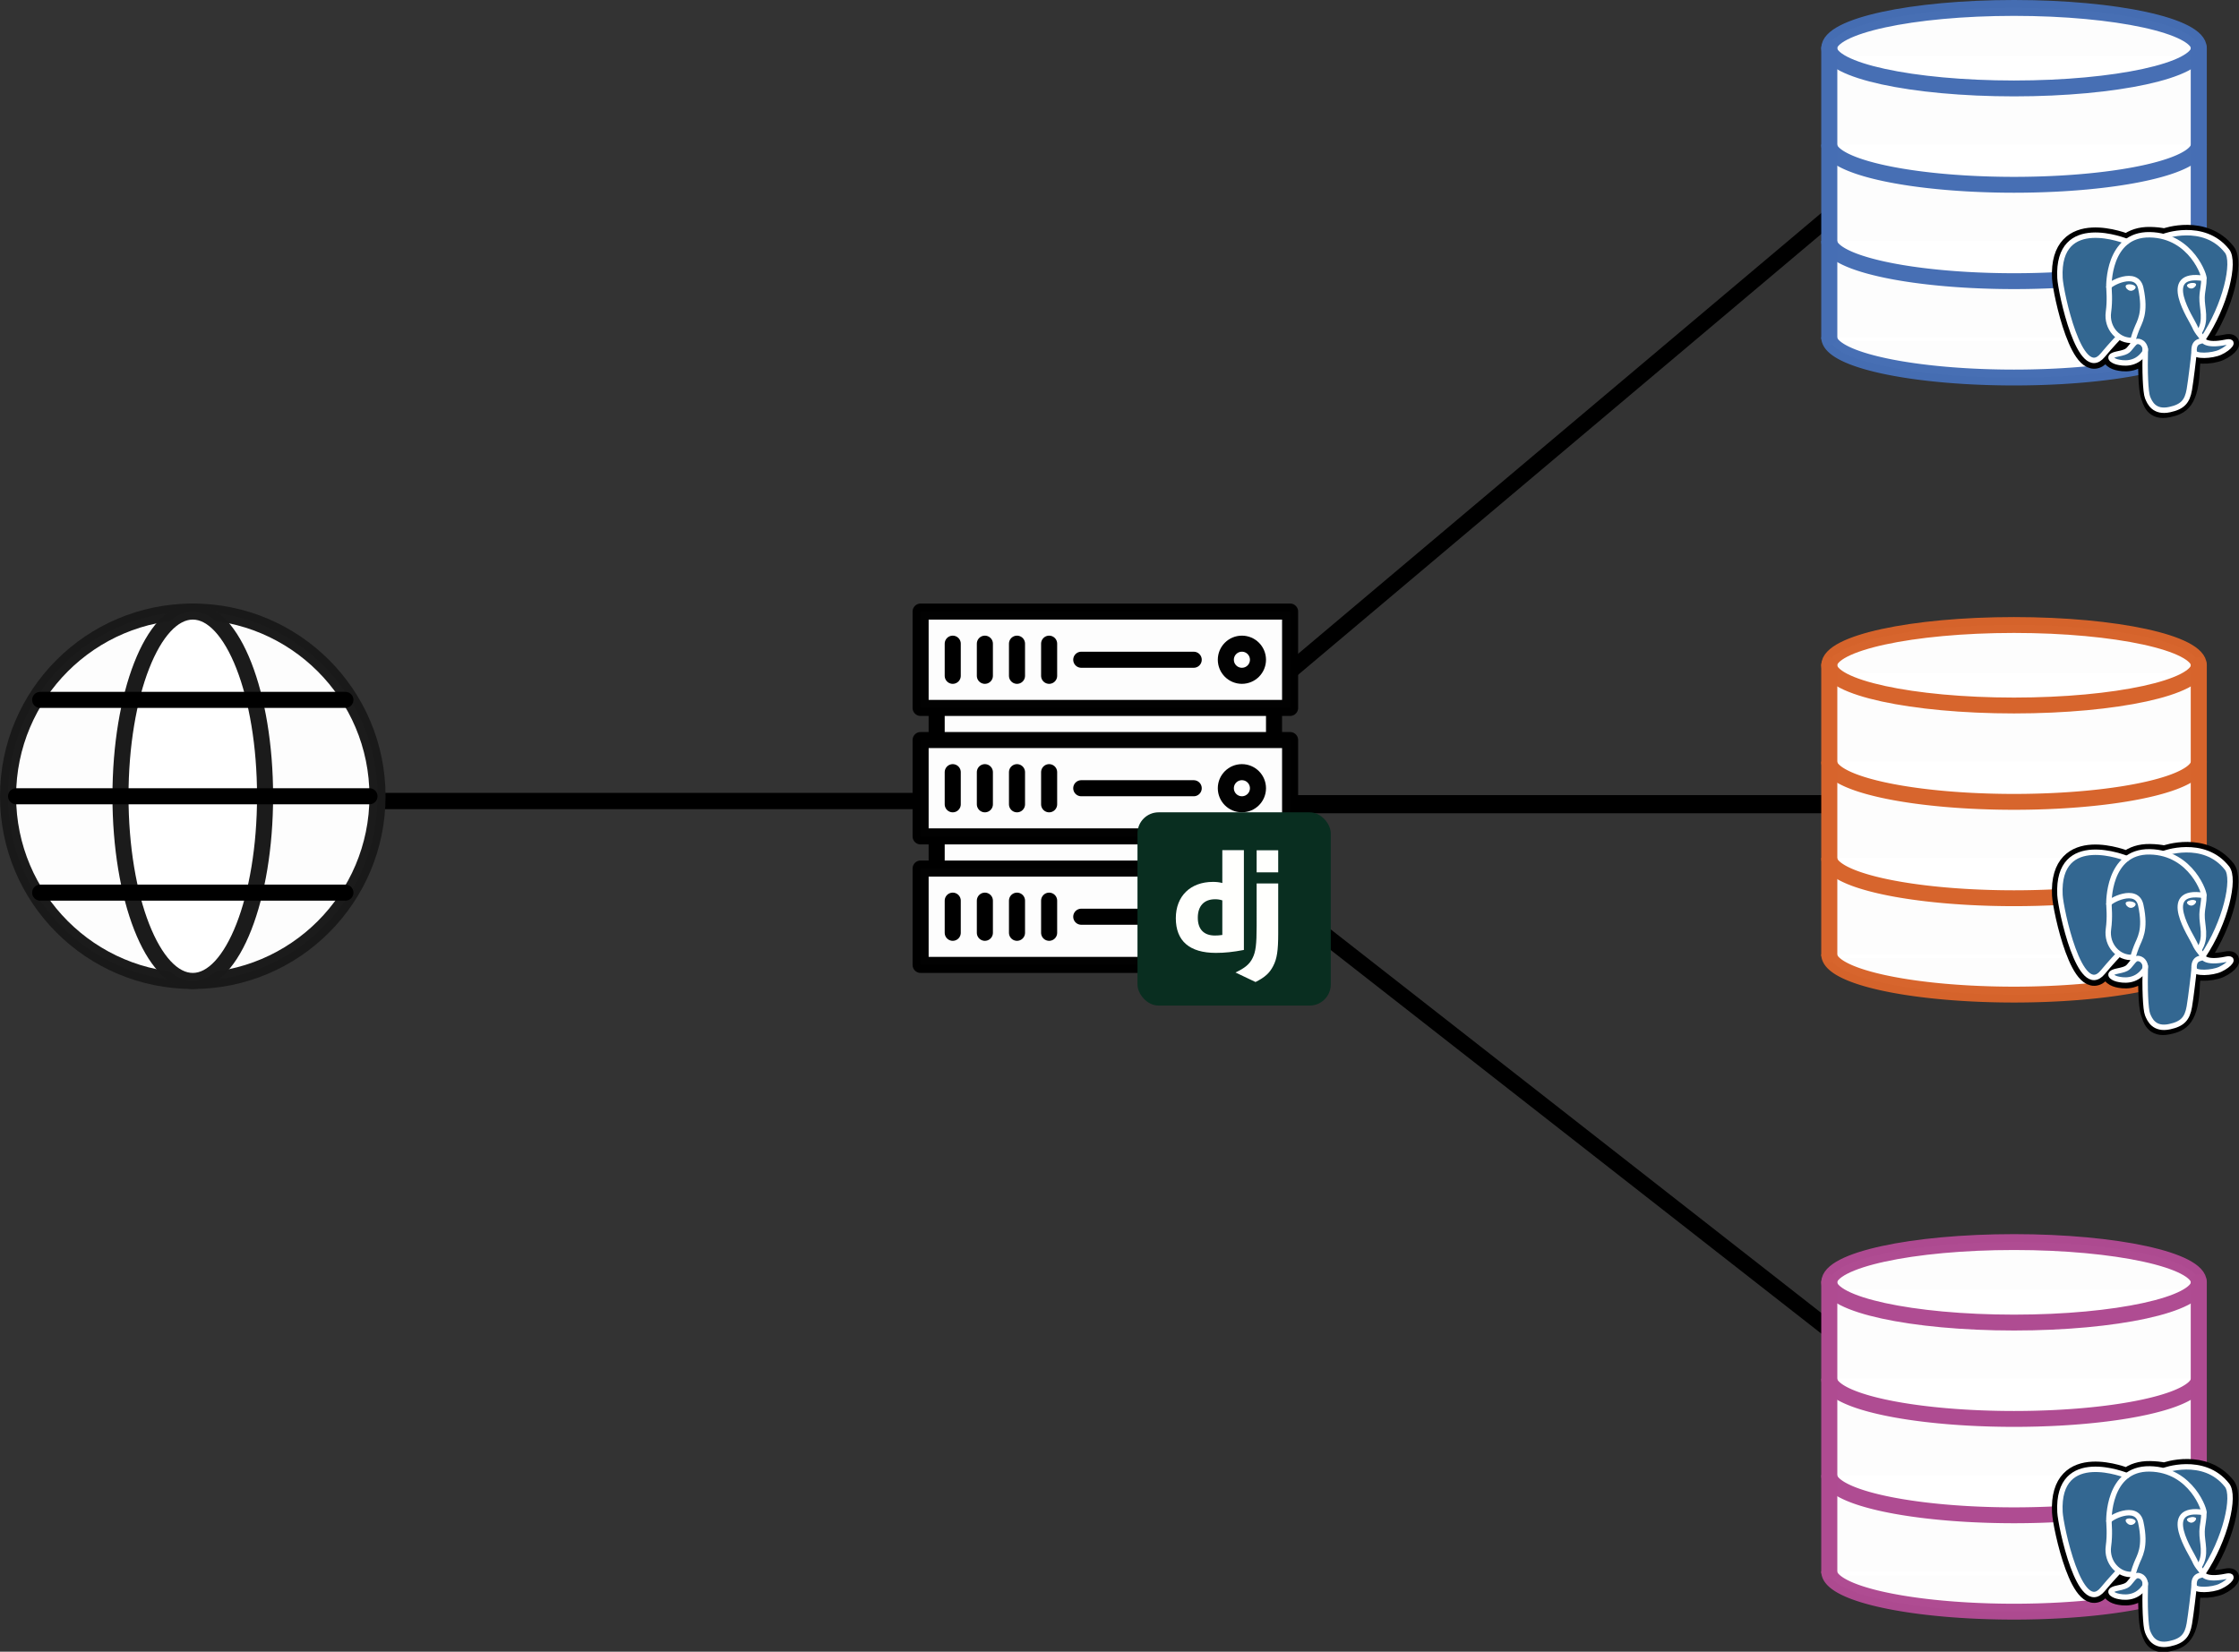 <?xml version="1.0" encoding="UTF-8" standalone="no"?>
<!-- Created with Inkscape (http://www.inkscape.org/) -->

<svg
   width="139.373mm"
   height="102.84mm"
   viewBox="0 0 139.373 102.84"
   version="1.1"
   id="svg1"
   inkscape:version="1.3 (0e150ed, 2023-07-21)"
   sodipodi:docname="fig-single-multidb.svg"
   xml:space="preserve"
   xmlns:inkscape="http://www.inkscape.org/namespaces/inkscape"
   xmlns:sodipodi="http://sodipodi.sourceforge.net/DTD/sodipodi-0.dtd"
   xmlns="http://www.w3.org/2000/svg"
   xmlns:svg="http://www.w3.org/2000/svg"><rect x="0" y="0" width="139.373" height="102.84" fill="#333333" stroke="none"/><sodipodi:namedview
     id="namedview1"
     pagecolor="#cacaca"
     bordercolor="#666666"
     borderopacity="1.0"
     inkscape:showpageshadow="2"
     inkscape:pageopacity="0.0"
     inkscape:pagecheckerboard="0"
     inkscape:deskcolor="#d1d1d1"
     inkscape:document-units="mm"
     inkscape:zoom="1.8547559"
     inkscape:cx="218.89672"
     inkscape:cy="241.81079"
     inkscape:window-width="1896"
     inkscape:window-height="1288"
     inkscape:window-x="554"
     inkscape:window-y="30"
     inkscape:window-maximized="0"
     inkscape:current-layer="layer2"
     showguides="false" /><defs
     id="defs1" /><g
     inkscape:groupmode="layer"
     id="layer2"
     inkscape:label="Connectors"
     transform="translate(-22.612,-83.883)"><path
       style="fill:none;stroke:#000000;stroke-width:1;stroke-linecap:butt;stroke-linejoin:miter;stroke-opacity:1"
       d="M 94.293,132.932 146.847,88.642"
       id="path59"
       sodipodi:nodetypes="cc" /><path
       style="fill:none;stroke:#000000;stroke-width:1.129;stroke-linecap:butt;stroke-linejoin:miter;stroke-opacity:1"
       d="M 98.237,133.954 H 136.319"
       id="path60-8" /><path
       style="fill:none;stroke:#000000;stroke-width:1.013;stroke-linecap:butt;stroke-linejoin:miter;stroke-opacity:1"
       d="m 35.281,133.756 h 47.207"
       id="path60-8-5"
       sodipodi:nodetypes="cc" /><path
       style="fill:none;stroke:#000000;stroke-width:1.013;stroke-linecap:butt;stroke-linejoin:miter;stroke-opacity:1"
       d="m 94.041,133.471 48.484,37.917"
       id="path60-8-5-1"
       sodipodi:nodetypes="cc" /><g
       id="g17"
       inkscape:label="server"
       style="display:inline"
       transform="translate(23.418,96.96)"><g
         id="g10"
         style="fill:#ffffff;stroke:#000000"
         inkscape:label="servers"><g
           id="g9"
           style="fill:#ffffff;stroke:#000000"
           inkscape:label="spacer-bottom"><rect
             style="display:inline;opacity:0.99;fill:#ffffff;stroke:#000000;stroke-width:0.89"
             id="rect4-5"
             width="21"
             height="2"
             x="57.5"
             y="39" /><path
             style="display:inline;fill:#ffffff;stroke:#000000;stroke-width:1;stroke-linecap:butt;stroke-linejoin:miter;stroke-opacity:1"
             d="m 57.5,39 -1.66e-4,2"
             id="path21-3" /><path
             style="display:inline;fill:#ffffff;stroke:#000000;stroke-width:1;stroke-linecap:butt;stroke-linejoin:miter;stroke-opacity:1"
             d="m 78.5,38.991 -1.66e-4,2"
             id="path21-3-8" /></g><g
           id="g8"
           style="display:inline;fill:#ffffff;stroke:#000000"
           inkscape:label="spacer-top"><rect
             style="opacity:0.99;fill:#ffffff;stroke:#000000;stroke-width:0.89"
             id="rect4"
             width="21"
             height="2"
             x="57.5"
             y="31" /><path
             style="fill:#ffffff;stroke:#000000;stroke-width:1;stroke-linecap:butt;stroke-linejoin:miter;stroke-opacity:1"
             d="m 57.5,31.009 -1.66e-4,2"
             id="path21" /><path
             style="display:inline;fill:#ffffff;stroke:#000000;stroke-width:1;stroke-linecap:butt;stroke-linejoin:miter;stroke-opacity:1"
             d="m 78.5,31 -1.66e-4,2"
             id="path21-2" /></g><g
           id="g6"
           style="fill:#ffffff;stroke:#000000"
           inkscape:label="server-middle"><rect
             style="display:inline;opacity:0.99;fill:#ffffff;stroke:#000000;stroke-width:1;stroke-linecap:round;stroke-linejoin:round;stroke-dasharray:none"
             id="rect17-1"
             width="23"
             height="6"
             x="56.5"
             y="33" /><path
             style="display:inline;fill:#ffffff;stroke:#000000;stroke-width:1;stroke-linecap:round;stroke-linejoin:miter;stroke-opacity:1"
             d="m 58.5,35 v 2"
             id="path20-3" /><path
             style="display:inline;fill:#ffffff;stroke:#000000;stroke-width:1;stroke-linecap:round;stroke-linejoin:miter;stroke-opacity:1"
             d="m 60.5,35 v 2"
             id="path20-5-5" /><path
             style="display:inline;fill:#ffffff;stroke:#000000;stroke-width:1;stroke-linecap:round;stroke-linejoin:miter;stroke-opacity:1"
             d="m 62.5,35 v 2"
             id="path20-7-9" /><path
             style="display:inline;fill:#ffffff;stroke:#000000;stroke-width:1;stroke-linecap:round;stroke-linejoin:miter;stroke-opacity:1"
             d="m 64.5,35 v 2"
             id="path20-1-1" /><path
             style="display:inline;fill:#ffffff;stroke:#000000;stroke-width:1;stroke-linecap:round;stroke-linejoin:miter;stroke-opacity:1"
             d="m 73.5,36 h -7"
             id="path20-1-7-9"
             sodipodi:nodetypes="cc" /><ellipse
             style="display:inline;opacity:0.99;fill:#ffffff;stroke:#000000;stroke-width:1;stroke-linecap:round;stroke-linejoin:round;stroke-dasharray:none"
             id="path19-0-6"
             cx="76.5"
             cy="36"
             rx="1"
             ry="1" /></g><g
           id="g7"
           style="fill:#ffffff;stroke:#000000"
           inkscape:label="server-bottom"><rect
             style="display:inline;opacity:0.99;fill:#ffffff;stroke:#000000;stroke-width:1;stroke-linecap:round;stroke-linejoin:round;stroke-dasharray:none"
             id="rect17-1-3"
             width="23"
             height="6"
             x="56.5"
             y="41" /><path
             style="display:inline;fill:#ffffff;stroke:#000000;stroke-width:1;stroke-linecap:round;stroke-linejoin:miter;stroke-opacity:1"
             d="m 58.5,43 v 2"
             id="path20-3-2" /><path
             style="display:inline;fill:#ffffff;stroke:#000000;stroke-width:1;stroke-linecap:round;stroke-linejoin:miter;stroke-opacity:1"
             d="m 60.5,43 v 2"
             id="path20-5-5-1" /><path
             style="display:inline;fill:#ffffff;stroke:#000000;stroke-width:1;stroke-linecap:round;stroke-linejoin:miter;stroke-opacity:1"
             d="m 62.5,43 v 2"
             id="path20-7-9-0" /><path
             style="display:inline;fill:#ffffff;stroke:#000000;stroke-width:1;stroke-linecap:round;stroke-linejoin:miter;stroke-opacity:1"
             d="m 64.5,43 v 2"
             id="path20-1-1-6" /><path
             style="display:inline;fill:#ffffff;stroke:#000000;stroke-width:1;stroke-linecap:round;stroke-linejoin:miter;stroke-opacity:1"
             d="m 73.5,44 h -7"
             id="path20-1-7-9-0"
             sodipodi:nodetypes="cc" /><ellipse
             style="display:inline;opacity:0.99;fill:#ffffff;stroke:#000000;stroke-width:1;stroke-linecap:round;stroke-linejoin:round;stroke-dasharray:none"
             id="path19-0-6-7"
             cx="76.5"
             cy="44"
             rx="1"
             ry="1" /></g><g
           id="g5"
           style="display:inline;fill:#ffffff;stroke:#000000"
           inkscape:label="server-top"><rect
             style="display:inline;opacity:0.99;fill:#ffffff;stroke:#000000;stroke-width:1;stroke-linecap:round;stroke-linejoin:round;stroke-dasharray:none"
             id="rect17"
             width="23"
             height="6"
             x="56.5"
             y="25" /><path
             style="display:inline;fill:#ffffff;stroke:#000000;stroke-width:1;stroke-linecap:round;stroke-linejoin:miter;stroke-opacity:1"
             d="m 58.5,27 v 2"
             id="path20" /><path
             style="display:inline;fill:#ffffff;stroke:#000000;stroke-width:1;stroke-linecap:round;stroke-linejoin:miter;stroke-opacity:1"
             d="m 60.5,27 v 2"
             id="path20-5" /><path
             style="display:inline;fill:#ffffff;stroke:#000000;stroke-width:1;stroke-linecap:round;stroke-linejoin:miter;stroke-opacity:1"
             d="m 62.5,27 v 2"
             id="path20-7" /><path
             style="display:inline;fill:#ffffff;stroke:#000000;stroke-width:1;stroke-linecap:round;stroke-linejoin:miter;stroke-opacity:1"
             d="m 64.5,27 v 2"
             id="path20-1" /><path
             style="display:inline;fill:#ffffff;stroke:#000000;stroke-width:1;stroke-linecap:round;stroke-linejoin:miter;stroke-opacity:1"
             d="m 73.5,28 h -7"
             id="path20-1-7"
             sodipodi:nodetypes="cc" /><ellipse
             style="display:inline;opacity:0.99;fill:#ffffff;stroke:#000000;stroke-width:1;stroke-linecap:round;stroke-linejoin:round;stroke-dasharray:none"
             id="path19-0"
             cx="76.5"
             cy="28"
             rx="1"
             ry="1" /></g></g><g
         id="g2-6"
         transform="matrix(0.047,0,0,0.047,70,37.5)"
         style="stroke-width:17.639"
         inkscape:label="django-icon"><rect
           fill="#092e20"
           x="0"
           y="0"
           width="256"
           height="256"
           rx="28"
           id="rect1"
           style="stroke-width:17.639" /><path
           d="m 186.377,94.198 v 66.227 c 0,22.819 -1.669,33.763 -6.678,43.225 -4.639,9.092 -10.761,14.841 -23.375,21.149 l -26.529,-12.615 c 12.615,-5.936 18.737,-11.129 22.632,-19.109 4.082,-8.162 5.382,-17.624 5.382,-42.482 V 94.198 Z M 140.928,50.079 V 182.317 c -14.656,2.782 -25.416,3.895 -37.102,3.895 -34.877,0 -53.058,-15.767 -53.058,-46.007 0,-29.126 19.294,-48.047 49.161,-48.047 4.637,0 8.162,0.37 12.43,1.483 V 50.079 Z m -38.215,65.082 c -14.47,0 -22.819,8.905 -22.819,24.487 0,15.213 7.978,23.561 22.633,23.561 3.152,0 5.75,-0.185 9.831,-0.741 v -45.824 c -3.339,-1.112 -6.121,-1.483 -9.646,-1.483 z M 186.377,50.231 V 79.542 H 157.809 V 50.231 Z"
           fill="#fffffd"
           id="path1-1"
           style="stroke-width:17.639" /></g></g></g><g
     inkscape:label="Nodes"
     inkscape:groupmode="layer"
     id="layer1"
     transform="translate(-22.612,-83.883)"><g
       id="g14"
       style="display:inline"
       transform="translate(-1.388,97.46)"><ellipse
         style="opacity:0.99;fill:#ffffff;stroke:#1a1a1a;stroke-width:1.002;stroke-dasharray:none"
         id="path1-0"
         cx="36"
         cy="36"
         rx="11.499"
         ry="11.499" /><ellipse
         style="opacity:0.99;fill:#ffffff;stroke:#1a1a1a;stroke-width:1;stroke-dasharray:none"
         id="path1-5-5"
         cx="36"
         cy="36"
         rx="4.5"
         ry="11.5" /><path
         style="fill:#ffffff;stroke:#000000;stroke-width:0.999;stroke-linecap:round;stroke-linejoin:round;stroke-opacity:1"
         d="M 26.5,42 H 45.501"
         id="path8-6-6-2" /><path
         style="fill:#ffffff;stroke:#000000;stroke-width:0.999;stroke-linecap:round;stroke-linejoin:round;stroke-opacity:1"
         d="M 26.5,30 H 45.501"
         id="path8-6-0" /><path
         style="fill:#ffffff;stroke:#000000;stroke-width:1;stroke-linecap:round;stroke-linejoin:round;stroke-opacity:1"
         d="M 25,36 H 47"
         id="path8-7" /></g><g
       id="g61"><g
         id="g3-5"
         inkscape:label="database"
         transform="translate(111.981,27.883)"><g
           id="g2"
           inkscape:label="database-inner"><rect
             style="opacity:0.99;fill:#ffffff;stroke:none;stroke-width:0.987"
             id="rect2"
             width="23.033"
             height="17.75"
             x="24.483"
             y="59.483"
             inkscape:label="database-fill" /><g
             id="g4"
             inkscape:label="database-stroke"
             style="stroke:#466eb4"><ellipse
               style="display:inline;opacity:0.99;fill:#ffffff;stroke:#466eb4;stroke-width:0.988;stroke-dasharray:none"
               id="path1-80"
               ry="2.506"
               rx="11.506"
               cy="59"
               cx="36" /><path
               style="display:inline;opacity:0.99;fill:#ffffff;stroke:#466eb4;stroke-width:0.988;stroke-dasharray:none"
               id="path1-80-1"
               sodipodi:type="arc"
               sodipodi:cx="36"
               sodipodi:cy="77"
               sodipodi:rx="11.506166"
               sodipodi:ry="2.5052867"
               sodipodi:start="0"
               sodipodi:end="3.1415927"
               sodipodi:arc-type="arc"
               d="m 47.506,77 a 11.506,2.505 0 0 1 -5.753,2.17 11.506,2.505 0 0 1 -11.506,0 A 11.506,2.505 0 0 1 24.494,77"
               sodipodi:open="true" /><path
               style="display:inline;opacity:0.99;fill:#ffffff;stroke:#466eb4;stroke-width:0.988;stroke-dasharray:none"
               id="path1-80-1-3"
               sodipodi:type="arc"
               sodipodi:cx="36"
               sodipodi:cy="65"
               sodipodi:rx="11.506166"
               sodipodi:ry="2.5052867"
               sodipodi:start="0"
               sodipodi:end="3.1415927"
               sodipodi:arc-type="arc"
               d="m 47.506,65 a 11.506,2.505 0 0 1 -5.753,2.17 11.506,2.505 0 0 1 -11.506,0 A 11.506,2.505 0 0 1 24.494,65"
               sodipodi:open="true" /><path
               style="display:inline;opacity:0.99;fill:#ffffff;stroke:#466eb4;stroke-width:0.988;stroke-dasharray:none"
               id="path1-80-1-0"
               sodipodi:type="arc"
               sodipodi:cx="36"
               sodipodi:cy="71"
               sodipodi:rx="11.506166"
               sodipodi:ry="2.5052867"
               sodipodi:start="0"
               sodipodi:end="3.1415927"
               sodipodi:arc-type="arc"
               d="m 47.506,71 a 11.506,2.505 0 0 1 -5.753,2.17 11.506,2.505 0 0 1 -11.506,0 A 11.506,2.505 0 0 1 24.494,71"
               sodipodi:open="true" /><path
               style="fill:#ffffff;stroke:#466eb4;stroke-width:1;stroke-linecap:round;stroke-linejoin:miter;stroke-opacity:1"
               d="M 24.5,59 V 77"
               id="path23"
               sodipodi:nodetypes="cc" /><path
               style="fill:#ffffff;stroke:#466eb4;stroke-width:1;stroke-linecap:round;stroke-linejoin:miter;stroke-opacity:1"
               d="M 47.5,59 V 77"
               id="path23-9"
               sodipodi:nodetypes="cc" /></g></g><g
           id="Layer_x0020_3"
           style="clip-rule:nonzero;display:inline;fill:none;fill-rule:nonzero;stroke:#ffffff;stroke-width:12.465;stroke-linecap:round;stroke-linejoin:round;stroke-miterlimit:4"
           transform="matrix(0.027,0,0,0.027,38.344,70)"
           inkscape:label="pg-icon"><path
             style="fill:#000000;stroke:#000000;stroke-width:37.395;stroke-linecap:butt;stroke-linejoin:miter"
             d="m 323.205,324.227 c 2.833,-23.601 1.984,-27.062 19.563,-23.239 l 4.463,0.392 c 13.517,0.615 31.199,-2.174 41.587,-7 22.362,-10.376 35.622,-27.7 13.572,-23.148 -50.297,10.376 -53.755,-6.655 -53.755,-6.655 C 401.746,185.774 423.948,85.741 404.784,61.255 352.514,-5.534 262.036,26.049 260.522,26.869 l -0.482,0.089 c -9.938,-2.062 -21.06,-3.294 -33.554,-3.496 -22.761,-0.374 -40.032,5.967 -53.133,15.904 0,0 -161.408,-66.498 -153.899,83.628 1.597,31.936 45.777,241.655 98.47,178.31 19.259,-23.163 37.871,-42.748 37.871,-42.748 9.242,6.14 20.307,9.272 31.912,8.147 l 0.897,-0.765 c -0.281,2.876 -0.157,5.689 0.359,9.019 -13.572,15.167 -9.584,17.83 -36.723,23.416 -27.457,5.659 -11.326,15.734 -0.797,18.367 12.768,3.193 42.305,7.716 62.268,-20.224 l -0.795,3.188 c 5.325,4.26 4.965,30.619 5.72,49.452 0.756,18.834 2.017,36.409 5.856,46.771 3.839,10.36 8.369,37.05 44.036,29.406 29.809,-6.388 52.6,-15.582 54.677,-101.107"
             id="path1-81" /><path
             style="fill:#336791;stroke:none"
             d="m 402.395,271.23 c -50.302,10.376 -53.76,-6.655 -53.76,-6.655 53.111,-78.808 75.313,-178.843 56.153,-203.326 -52.27,-66.785 -142.752,-35.2 -144.262,-34.38 l -0.486,0.087 c -9.938,-2.063 -21.06,-3.292 -33.56,-3.496 -22.761,-0.373 -40.026,5.967 -53.127,15.902 0,0 -161.411,-66.495 -153.904,83.63 1.597,31.938 45.776,241.657 98.471,178.312 19.26,-23.163 37.869,-42.748 37.869,-42.748 9.243,6.14 20.308,9.272 31.908,8.147 l 0.901,-0.765 c -0.28,2.876 -0.152,5.689 0.361,9.019 -13.575,15.167 -9.586,17.83 -36.723,23.416 -27.459,5.659 -11.328,15.734 -0.796,18.367 12.768,3.193 42.307,7.716 62.266,-20.224 l -0.796,3.188 c 5.319,4.26 9.054,27.711 8.428,48.969 -0.626,21.259 -1.044,35.854 3.147,47.254 4.191,11.4 8.368,37.05 44.042,29.406 29.809,-6.388 45.256,-22.942 47.405,-50.555 1.525,-19.631 4.976,-16.729 5.194,-34.28 l 2.768,-8.309 c 3.192,-26.611 0.507,-35.196 18.872,-31.203 l 4.463,0.392 c 13.517,0.615 31.208,-2.174 41.591,-7 22.358,-10.376 35.618,-27.7 13.573,-23.148 z"
             id="path2" /><path
             d="m 215.866,286.484 c -1.385,49.516 0.348,99.377 5.193,111.495 4.848,12.118 15.223,35.688 50.9,28.045 29.806,-6.39 40.651,-18.756 45.357,-46.051 3.466,-20.082 10.148,-75.854 11.005,-87.281"
             id="path3" /><path
             d="m 173.104,38.256 c 0,0 -161.521,-66.016 -154.012,84.109 1.597,31.938 45.779,241.664 98.473,178.316 19.256,-23.166 36.671,-41.335 36.671,-41.335"
             id="path4" /><path
             d="m 260.349,26.207 c -5.591,1.753 89.848,-34.889 144.087,34.417 19.159,24.484 -3.043,124.519 -56.153,203.329"
             id="path5" /><path
             style="stroke-linejoin:bevel"
             d="m 348.282,263.953 c 0,0 3.461,17.036 53.764,6.653 22.04,-4.552 8.776,12.774 -13.577,23.155 -18.345,8.514 -59.474,10.696 -60.146,-1.069 -1.729,-30.355 21.647,-21.133 19.96,-28.739 -1.525,-6.85 -11.979,-13.573 -18.894,-30.338 -6.037,-14.633 -82.796,-126.849 21.287,-110.183 3.813,-0.789 -27.146,-99.002 -124.553,-100.599 -97.385,-1.597 -94.19,119.762 -94.19,119.762"
             id="path6" /><path
             d="m 188.604,274.334 c -13.577,15.166 -9.584,17.829 -36.723,23.417 -27.459,5.66 -11.326,15.733 -0.797,18.365 12.768,3.195 42.307,7.718 62.266,-20.229 6.078,-8.509 -0.036,-22.086 -8.385,-25.547 -4.034,-1.671 -9.428,-3.765 -16.361,3.994 z"
             id="path7" /><path
             d="m 187.715,274.069 c -1.368,-8.917 2.93,-19.528 7.536,-31.942 6.922,-18.626 22.893,-37.255 10.117,-96.339 -9.523,-44.029 -73.396,-9.163 -73.436,-3.193 -0.039,5.968 2.889,30.26 -1.067,58.548 -5.162,36.913 23.488,68.132 56.479,64.938"
             id="path8-8" /><path
             style="fill:#ffffff;stroke-width:4.155;stroke-linecap:butt;stroke-linejoin:miter"
             d="m 172.517,141.7 c -0.288,2.039 3.733,7.48 8.976,8.207 5.234,0.73 9.714,-3.522 9.998,-5.559 0.284,-2.039 -3.732,-4.285 -8.977,-5.015 -5.237,-0.731 -9.719,0.333 -9.996,2.367 z"
             id="path9" /><path
             style="fill:#ffffff;stroke-width:2.078;stroke-linecap:butt;stroke-linejoin:miter"
             d="m 331.941,137.543 c 0.284,2.039 -3.732,7.48 -8.976,8.207 -5.238,0.73 -9.718,-3.522 -10.005,-5.559 -0.277,-2.039 3.74,-4.285 8.979,-5.015 5.239,-0.73 9.718,0.333 10.002,2.368 z"
             id="path10" /><path
             d="m 350.676,123.432 c 0.863,15.994 -3.445,26.888 -3.988,43.914 -0.804,24.748 11.799,53.074 -7.191,81.435"
             id="path11" /><path
             style="stroke-width:3"
             d="M 0,60.232"
             id="path12" /></g></g></g><g
       id="g61-5"
       transform="translate(0,38.42)"><g
         id="g3-5-0"
         inkscape:label="database"
         transform="translate(111.981,27.883)"><g
           id="g2-57"
           inkscape:label="database-inner"><rect
             style="opacity:0.99;fill:#ffffff;stroke:none;stroke-width:0.987"
             id="rect2-4"
             width="23.033"
             height="17.75"
             x="24.483"
             y="59.483"
             inkscape:label="database-fill" /><g
             id="g4-8"
             inkscape:label="database-stroke"
             style="stroke:#d7642c"><ellipse
               style="display:inline;opacity:0.99;fill:#ffffff;stroke:#d7642c;stroke-width:0.988;stroke-dasharray:none"
               id="path1-80-0"
               ry="2.506"
               rx="11.506"
               cy="59"
               cx="36" /><path
               style="display:inline;opacity:0.99;fill:#ffffff;stroke:#d7642c;stroke-width:0.988;stroke-dasharray:none"
               id="path1-80-1-6"
               sodipodi:type="arc"
               sodipodi:cx="36"
               sodipodi:cy="77"
               sodipodi:rx="11.506166"
               sodipodi:ry="2.5052867"
               sodipodi:start="0"
               sodipodi:end="3.1415927"
               sodipodi:arc-type="arc"
               d="m 47.506,77 a 11.506,2.505 0 0 1 -5.753,2.17 11.506,2.505 0 0 1 -11.506,0 A 11.506,2.505 0 0 1 24.494,77"
               sodipodi:open="true" /><path
               style="display:inline;opacity:0.99;fill:#ffffff;stroke:#d7642c;stroke-width:0.988;stroke-dasharray:none"
               id="path1-80-1-3-0"
               sodipodi:type="arc"
               sodipodi:cx="36"
               sodipodi:cy="65"
               sodipodi:rx="11.506166"
               sodipodi:ry="2.5052867"
               sodipodi:start="0"
               sodipodi:end="3.1415927"
               sodipodi:arc-type="arc"
               d="m 47.506,65 a 11.506,2.505 0 0 1 -5.753,2.17 11.506,2.505 0 0 1 -11.506,0 A 11.506,2.505 0 0 1 24.494,65"
               sodipodi:open="true" /><path
               style="display:inline;opacity:0.99;fill:#ffffff;stroke:#d7642c;stroke-width:0.988;stroke-dasharray:none"
               id="path1-80-1-0-5"
               sodipodi:type="arc"
               sodipodi:cx="36"
               sodipodi:cy="71"
               sodipodi:rx="11.506166"
               sodipodi:ry="2.5052867"
               sodipodi:start="0"
               sodipodi:end="3.1415927"
               sodipodi:arc-type="arc"
               d="m 47.506,71 a 11.506,2.505 0 0 1 -5.753,2.17 11.506,2.505 0 0 1 -11.506,0 A 11.506,2.505 0 0 1 24.494,71"
               sodipodi:open="true" /><path
               style="fill:#ffffff;stroke:#d7642c;stroke-width:1;stroke-linecap:round;stroke-linejoin:miter;stroke-opacity:1"
               d="M 24.5,59 V 77"
               id="path23-92"
               sodipodi:nodetypes="cc" /><path
               style="fill:#ffffff;stroke:#d7642c;stroke-width:1;stroke-linecap:round;stroke-linejoin:miter;stroke-opacity:1"
               d="M 47.5,59 V 77"
               id="path23-9-8"
               sodipodi:nodetypes="cc" /></g></g><g
           id="Layer_x0020_3-3"
           style="clip-rule:nonzero;display:inline;fill:none;fill-rule:nonzero;stroke:#ffffff;stroke-width:12.465;stroke-linecap:round;stroke-linejoin:round;stroke-miterlimit:4"
           transform="matrix(0.027,0,0,0.027,38.344,70)"
           inkscape:label="pg-icon"><path
             style="fill:#000000;stroke:#000000;stroke-width:37.395;stroke-linecap:butt;stroke-linejoin:miter"
             d="m 323.205,324.227 c 2.833,-23.601 1.984,-27.062 19.563,-23.239 l 4.463,0.392 c 13.517,0.615 31.199,-2.174 41.587,-7 22.362,-10.376 35.622,-27.7 13.572,-23.148 -50.297,10.376 -53.755,-6.655 -53.755,-6.655 C 401.746,185.774 423.948,85.741 404.784,61.255 352.514,-5.534 262.036,26.049 260.522,26.869 l -0.482,0.089 c -9.938,-2.062 -21.06,-3.294 -33.554,-3.496 -22.761,-0.374 -40.032,5.967 -53.133,15.904 0,0 -161.408,-66.498 -153.899,83.628 1.597,31.936 45.777,241.655 98.47,178.31 19.259,-23.163 37.871,-42.748 37.871,-42.748 9.242,6.14 20.307,9.272 31.912,8.147 l 0.897,-0.765 c -0.281,2.876 -0.157,5.689 0.359,9.019 -13.572,15.167 -9.584,17.83 -36.723,23.416 -27.457,5.659 -11.326,15.734 -0.797,18.367 12.768,3.193 42.305,7.716 62.268,-20.224 l -0.795,3.188 c 5.325,4.26 4.965,30.619 5.72,49.452 0.756,18.834 2.017,36.409 5.856,46.771 3.839,10.36 8.369,37.05 44.036,29.406 29.809,-6.388 52.6,-15.582 54.677,-101.107"
             id="path1-81-7" /><path
             style="fill:#336791;stroke:none"
             d="m 402.395,271.23 c -50.302,10.376 -53.76,-6.655 -53.76,-6.655 53.111,-78.808 75.313,-178.843 56.153,-203.326 -52.27,-66.785 -142.752,-35.2 -144.262,-34.38 l -0.486,0.087 c -9.938,-2.063 -21.06,-3.292 -33.56,-3.496 -22.761,-0.373 -40.026,5.967 -53.127,15.902 0,0 -161.411,-66.495 -153.904,83.63 1.597,31.938 45.776,241.657 98.471,178.312 19.26,-23.163 37.869,-42.748 37.869,-42.748 9.243,6.14 20.308,9.272 31.908,8.147 l 0.901,-0.765 c -0.28,2.876 -0.152,5.689 0.361,9.019 -13.575,15.167 -9.586,17.83 -36.723,23.416 -27.459,5.659 -11.328,15.734 -0.796,18.367 12.768,3.193 42.307,7.716 62.266,-20.224 l -0.796,3.188 c 5.319,4.26 9.054,27.711 8.428,48.969 -0.626,21.259 -1.044,35.854 3.147,47.254 4.191,11.4 8.368,37.05 44.042,29.406 29.809,-6.388 45.256,-22.942 47.405,-50.555 1.525,-19.631 4.976,-16.729 5.194,-34.28 l 2.768,-8.309 c 3.192,-26.611 0.507,-35.196 18.872,-31.203 l 4.463,0.392 c 13.517,0.615 31.208,-2.174 41.591,-7 22.358,-10.376 35.618,-27.7 13.573,-23.148 z"
             id="path2-6" /><path
             d="m 215.866,286.484 c -1.385,49.516 0.348,99.377 5.193,111.495 4.848,12.118 15.223,35.688 50.9,28.045 29.806,-6.39 40.651,-18.756 45.357,-46.051 3.466,-20.082 10.148,-75.854 11.005,-87.281"
             id="path3-2" /><path
             d="m 173.104,38.256 c 0,0 -161.521,-66.016 -154.012,84.109 1.597,31.938 45.779,241.664 98.473,178.316 19.256,-23.166 36.671,-41.335 36.671,-41.335"
             id="path4-9" /><path
             d="m 260.349,26.207 c -5.591,1.753 89.848,-34.889 144.087,34.417 19.159,24.484 -3.043,124.519 -56.153,203.329"
             id="path5-8" /><path
             style="stroke-linejoin:bevel"
             d="m 348.282,263.953 c 0,0 3.461,17.036 53.764,6.653 22.04,-4.552 8.776,12.774 -13.577,23.155 -18.345,8.514 -59.474,10.696 -60.146,-1.069 -1.729,-30.355 21.647,-21.133 19.96,-28.739 -1.525,-6.85 -11.979,-13.573 -18.894,-30.338 -6.037,-14.633 -82.796,-126.849 21.287,-110.183 3.813,-0.789 -27.146,-99.002 -124.553,-100.599 -97.385,-1.597 -94.19,119.762 -94.19,119.762"
             id="path6-5" /><path
             d="m 188.604,274.334 c -13.577,15.166 -9.584,17.829 -36.723,23.417 -27.459,5.66 -11.326,15.733 -0.797,18.365 12.768,3.195 42.307,7.718 62.266,-20.229 6.078,-8.509 -0.036,-22.086 -8.385,-25.547 -4.034,-1.671 -9.428,-3.765 -16.361,3.994 z"
             id="path7-9" /><path
             d="m 187.715,274.069 c -1.368,-8.917 2.93,-19.528 7.536,-31.942 6.922,-18.626 22.893,-37.255 10.117,-96.339 -9.523,-44.029 -73.396,-9.163 -73.436,-3.193 -0.039,5.968 2.889,30.26 -1.067,58.548 -5.162,36.913 23.488,68.132 56.479,64.938"
             id="path8-8-2" /><path
             style="fill:#ffffff;stroke-width:4.155;stroke-linecap:butt;stroke-linejoin:miter"
             d="m 172.517,141.7 c -0.288,2.039 3.733,7.48 8.976,8.207 5.234,0.73 9.714,-3.522 9.998,-5.559 0.284,-2.039 -3.732,-4.285 -8.977,-5.015 -5.237,-0.731 -9.719,0.333 -9.996,2.367 z"
             id="path9-5" /><path
             style="fill:#ffffff;stroke-width:2.078;stroke-linecap:butt;stroke-linejoin:miter"
             d="m 331.941,137.543 c 0.284,2.039 -3.732,7.48 -8.976,8.207 -5.238,0.73 -9.718,-3.522 -10.005,-5.559 -0.277,-2.039 3.74,-4.285 8.979,-5.015 5.239,-0.73 9.718,0.333 10.002,2.368 z"
             id="path10-5" /><path
             d="m 350.676,123.432 c 0.863,15.994 -3.445,26.888 -3.988,43.914 -0.804,24.748 11.799,53.074 -7.191,81.435"
             id="path11-9" /><path
             style="stroke-width:3"
             d="M 0,60.232"
             id="path12-1" /></g></g></g><g
       id="g61-5-3"
       transform="translate(0,76.84)"><g
         id="g3-5-0-6"
         inkscape:label="database"
         transform="translate(111.981,27.883)"><g
           id="g2-57-9"
           inkscape:label="database-inner"><rect
             style="opacity:0.99;fill:#ffffff;stroke:none;stroke-width:0.987"
             id="rect2-4-1"
             width="23.033"
             height="17.75"
             x="24.483"
             y="59.483"
             inkscape:label="database-fill" /><g
             id="g4-8-0"
             inkscape:label="database-stroke"
             style="stroke:#af4b91"><ellipse
               style="display:inline;opacity:0.99;fill:#ffffff;stroke:#af4b91;stroke-width:0.988;stroke-dasharray:none"
               id="path1-80-0-4"
               ry="2.506"
               rx="11.506"
               cy="59"
               cx="36" /><path
               style="display:inline;opacity:0.99;fill:#ffffff;stroke:#af4b91;stroke-width:0.988;stroke-dasharray:none"
               id="path1-80-1-6-5"
               sodipodi:type="arc"
               sodipodi:cx="36"
               sodipodi:cy="77"
               sodipodi:rx="11.506166"
               sodipodi:ry="2.5052867"
               sodipodi:start="0"
               sodipodi:end="3.1415927"
               sodipodi:arc-type="arc"
               d="m 47.506,77 a 11.506,2.505 0 0 1 -5.753,2.17 11.506,2.505 0 0 1 -11.506,0 A 11.506,2.505 0 0 1 24.494,77"
               sodipodi:open="true" /><path
               style="display:inline;opacity:0.99;fill:#ffffff;stroke:#af4b91;stroke-width:0.988;stroke-dasharray:none"
               id="path1-80-1-3-0-8"
               sodipodi:type="arc"
               sodipodi:cx="36"
               sodipodi:cy="65"
               sodipodi:rx="11.506166"
               sodipodi:ry="2.5052867"
               sodipodi:start="0"
               sodipodi:end="3.1415927"
               sodipodi:arc-type="arc"
               d="m 47.506,65 a 11.506,2.505 0 0 1 -5.753,2.17 11.506,2.505 0 0 1 -11.506,0 A 11.506,2.505 0 0 1 24.494,65"
               sodipodi:open="true" /><path
               style="display:inline;opacity:0.99;fill:#ffffff;stroke:#af4b91;stroke-width:0.988;stroke-dasharray:none"
               id="path1-80-1-0-5-2"
               sodipodi:type="arc"
               sodipodi:cx="36"
               sodipodi:cy="71"
               sodipodi:rx="11.506166"
               sodipodi:ry="2.5052867"
               sodipodi:start="0"
               sodipodi:end="3.1415927"
               sodipodi:arc-type="arc"
               d="m 47.506,71 a 11.506,2.505 0 0 1 -5.753,2.17 11.506,2.505 0 0 1 -11.506,0 A 11.506,2.505 0 0 1 24.494,71"
               sodipodi:open="true" /><path
               style="fill:#ffffff;stroke:#af4b91;stroke-width:1;stroke-linecap:round;stroke-linejoin:miter;stroke-opacity:1"
               d="M 24.5,59 V 77"
               id="path23-92-1"
               sodipodi:nodetypes="cc" /><path
               style="fill:#ffffff;stroke:#af4b91;stroke-width:1;stroke-linecap:round;stroke-linejoin:miter;stroke-opacity:1"
               d="M 47.5,59 V 77"
               id="path23-9-8-6"
               sodipodi:nodetypes="cc" /></g></g><g
           id="Layer_x0020_3-3-0"
           style="clip-rule:nonzero;display:inline;fill:none;fill-rule:nonzero;stroke:#ffffff;stroke-width:12.465;stroke-linecap:round;stroke-linejoin:round;stroke-miterlimit:4"
           transform="matrix(0.027,0,0,0.027,38.344,70)"
           inkscape:label="pg-icon"><path
             style="fill:#000000;stroke:#000000;stroke-width:37.395;stroke-linecap:butt;stroke-linejoin:miter"
             d="m 323.205,324.227 c 2.833,-23.601 1.984,-27.062 19.563,-23.239 l 4.463,0.392 c 13.517,0.615 31.199,-2.174 41.587,-7 22.362,-10.376 35.622,-27.7 13.572,-23.148 -50.297,10.376 -53.755,-6.655 -53.755,-6.655 C 401.746,185.774 423.948,85.741 404.784,61.255 352.514,-5.534 262.036,26.049 260.522,26.869 l -0.482,0.089 c -9.938,-2.062 -21.06,-3.294 -33.554,-3.496 -22.761,-0.374 -40.032,5.967 -53.133,15.904 0,0 -161.408,-66.498 -153.899,83.628 1.597,31.936 45.777,241.655 98.47,178.31 19.259,-23.163 37.871,-42.748 37.871,-42.748 9.242,6.14 20.307,9.272 31.912,8.147 l 0.897,-0.765 c -0.281,2.876 -0.157,5.689 0.359,9.019 -13.572,15.167 -9.584,17.83 -36.723,23.416 -27.457,5.659 -11.326,15.734 -0.797,18.367 12.768,3.193 42.305,7.716 62.268,-20.224 l -0.795,3.188 c 5.325,4.26 4.965,30.619 5.72,49.452 0.756,18.834 2.017,36.409 5.856,46.771 3.839,10.36 8.369,37.05 44.036,29.406 29.809,-6.388 52.6,-15.582 54.677,-101.107"
             id="path1-81-7-8" /><path
             style="fill:#336791;stroke:none"
             d="m 402.395,271.23 c -50.302,10.376 -53.76,-6.655 -53.76,-6.655 53.111,-78.808 75.313,-178.843 56.153,-203.326 -52.27,-66.785 -142.752,-35.2 -144.262,-34.38 l -0.486,0.087 c -9.938,-2.063 -21.06,-3.292 -33.56,-3.496 -22.761,-0.373 -40.026,5.967 -53.127,15.902 0,0 -161.411,-66.495 -153.904,83.63 1.597,31.938 45.776,241.657 98.471,178.312 19.26,-23.163 37.869,-42.748 37.869,-42.748 9.243,6.14 20.308,9.272 31.908,8.147 l 0.901,-0.765 c -0.28,2.876 -0.152,5.689 0.361,9.019 -13.575,15.167 -9.586,17.83 -36.723,23.416 -27.459,5.659 -11.328,15.734 -0.796,18.367 12.768,3.193 42.307,7.716 62.266,-20.224 l -0.796,3.188 c 5.319,4.26 9.054,27.711 8.428,48.969 -0.626,21.259 -1.044,35.854 3.147,47.254 4.191,11.4 8.368,37.05 44.042,29.406 29.809,-6.388 45.256,-22.942 47.405,-50.555 1.525,-19.631 4.976,-16.729 5.194,-34.28 l 2.768,-8.309 c 3.192,-26.611 0.507,-35.196 18.872,-31.203 l 4.463,0.392 c 13.517,0.615 31.208,-2.174 41.591,-7 22.358,-10.376 35.618,-27.7 13.573,-23.148 z"
             id="path2-6-4" /><path
             d="m 215.866,286.484 c -1.385,49.516 0.348,99.377 5.193,111.495 4.848,12.118 15.223,35.688 50.9,28.045 29.806,-6.39 40.651,-18.756 45.357,-46.051 3.466,-20.082 10.148,-75.854 11.005,-87.281"
             id="path3-2-7" /><path
             d="m 173.104,38.256 c 0,0 -161.521,-66.016 -154.012,84.109 1.597,31.938 45.779,241.664 98.473,178.316 19.256,-23.166 36.671,-41.335 36.671,-41.335"
             id="path4-9-8" /><path
             d="m 260.349,26.207 c -5.591,1.753 89.848,-34.889 144.087,34.417 19.159,24.484 -3.043,124.519 -56.153,203.329"
             id="path5-8-1" /><path
             style="stroke-linejoin:bevel"
             d="m 348.282,263.953 c 0,0 3.461,17.036 53.764,6.653 22.04,-4.552 8.776,12.774 -13.577,23.155 -18.345,8.514 -59.474,10.696 -60.146,-1.069 -1.729,-30.355 21.647,-21.133 19.96,-28.739 -1.525,-6.85 -11.979,-13.573 -18.894,-30.338 -6.037,-14.633 -82.796,-126.849 21.287,-110.183 3.813,-0.789 -27.146,-99.002 -124.553,-100.599 -97.385,-1.597 -94.19,119.762 -94.19,119.762"
             id="path6-5-7" /><path
             d="m 188.604,274.334 c -13.577,15.166 -9.584,17.829 -36.723,23.417 -27.459,5.66 -11.326,15.733 -0.797,18.365 12.768,3.195 42.307,7.718 62.266,-20.229 6.078,-8.509 -0.036,-22.086 -8.385,-25.547 -4.034,-1.671 -9.428,-3.765 -16.361,3.994 z"
             id="path7-9-0" /><path
             d="m 187.715,274.069 c -1.368,-8.917 2.93,-19.528 7.536,-31.942 6.922,-18.626 22.893,-37.255 10.117,-96.339 -9.523,-44.029 -73.396,-9.163 -73.436,-3.193 -0.039,5.968 2.889,30.26 -1.067,58.548 -5.162,36.913 23.488,68.132 56.479,64.938"
             id="path8-8-2-4" /><path
             style="fill:#ffffff;stroke-width:4.155;stroke-linecap:butt;stroke-linejoin:miter"
             d="m 172.517,141.7 c -0.288,2.039 3.733,7.48 8.976,8.207 5.234,0.73 9.714,-3.522 9.998,-5.559 0.284,-2.039 -3.732,-4.285 -8.977,-5.015 -5.237,-0.731 -9.719,0.333 -9.996,2.367 z"
             id="path9-5-6" /><path
             style="fill:#ffffff;stroke-width:2.078;stroke-linecap:butt;stroke-linejoin:miter"
             d="m 331.941,137.543 c 0.284,2.039 -3.732,7.48 -8.976,8.207 -5.238,0.73 -9.718,-3.522 -10.005,-5.559 -0.277,-2.039 3.74,-4.285 8.979,-5.015 5.239,-0.73 9.718,0.333 10.002,2.368 z"
             id="path10-5-9" /><path
             d="m 350.676,123.432 c 0.863,15.994 -3.445,26.888 -3.988,43.914 -0.804,24.748 11.799,53.074 -7.191,81.435"
             id="path11-9-5" /><path
             style="stroke-width:3"
             d="M 0,60.232"
             id="path12-1-3" /></g></g></g></g></svg>
